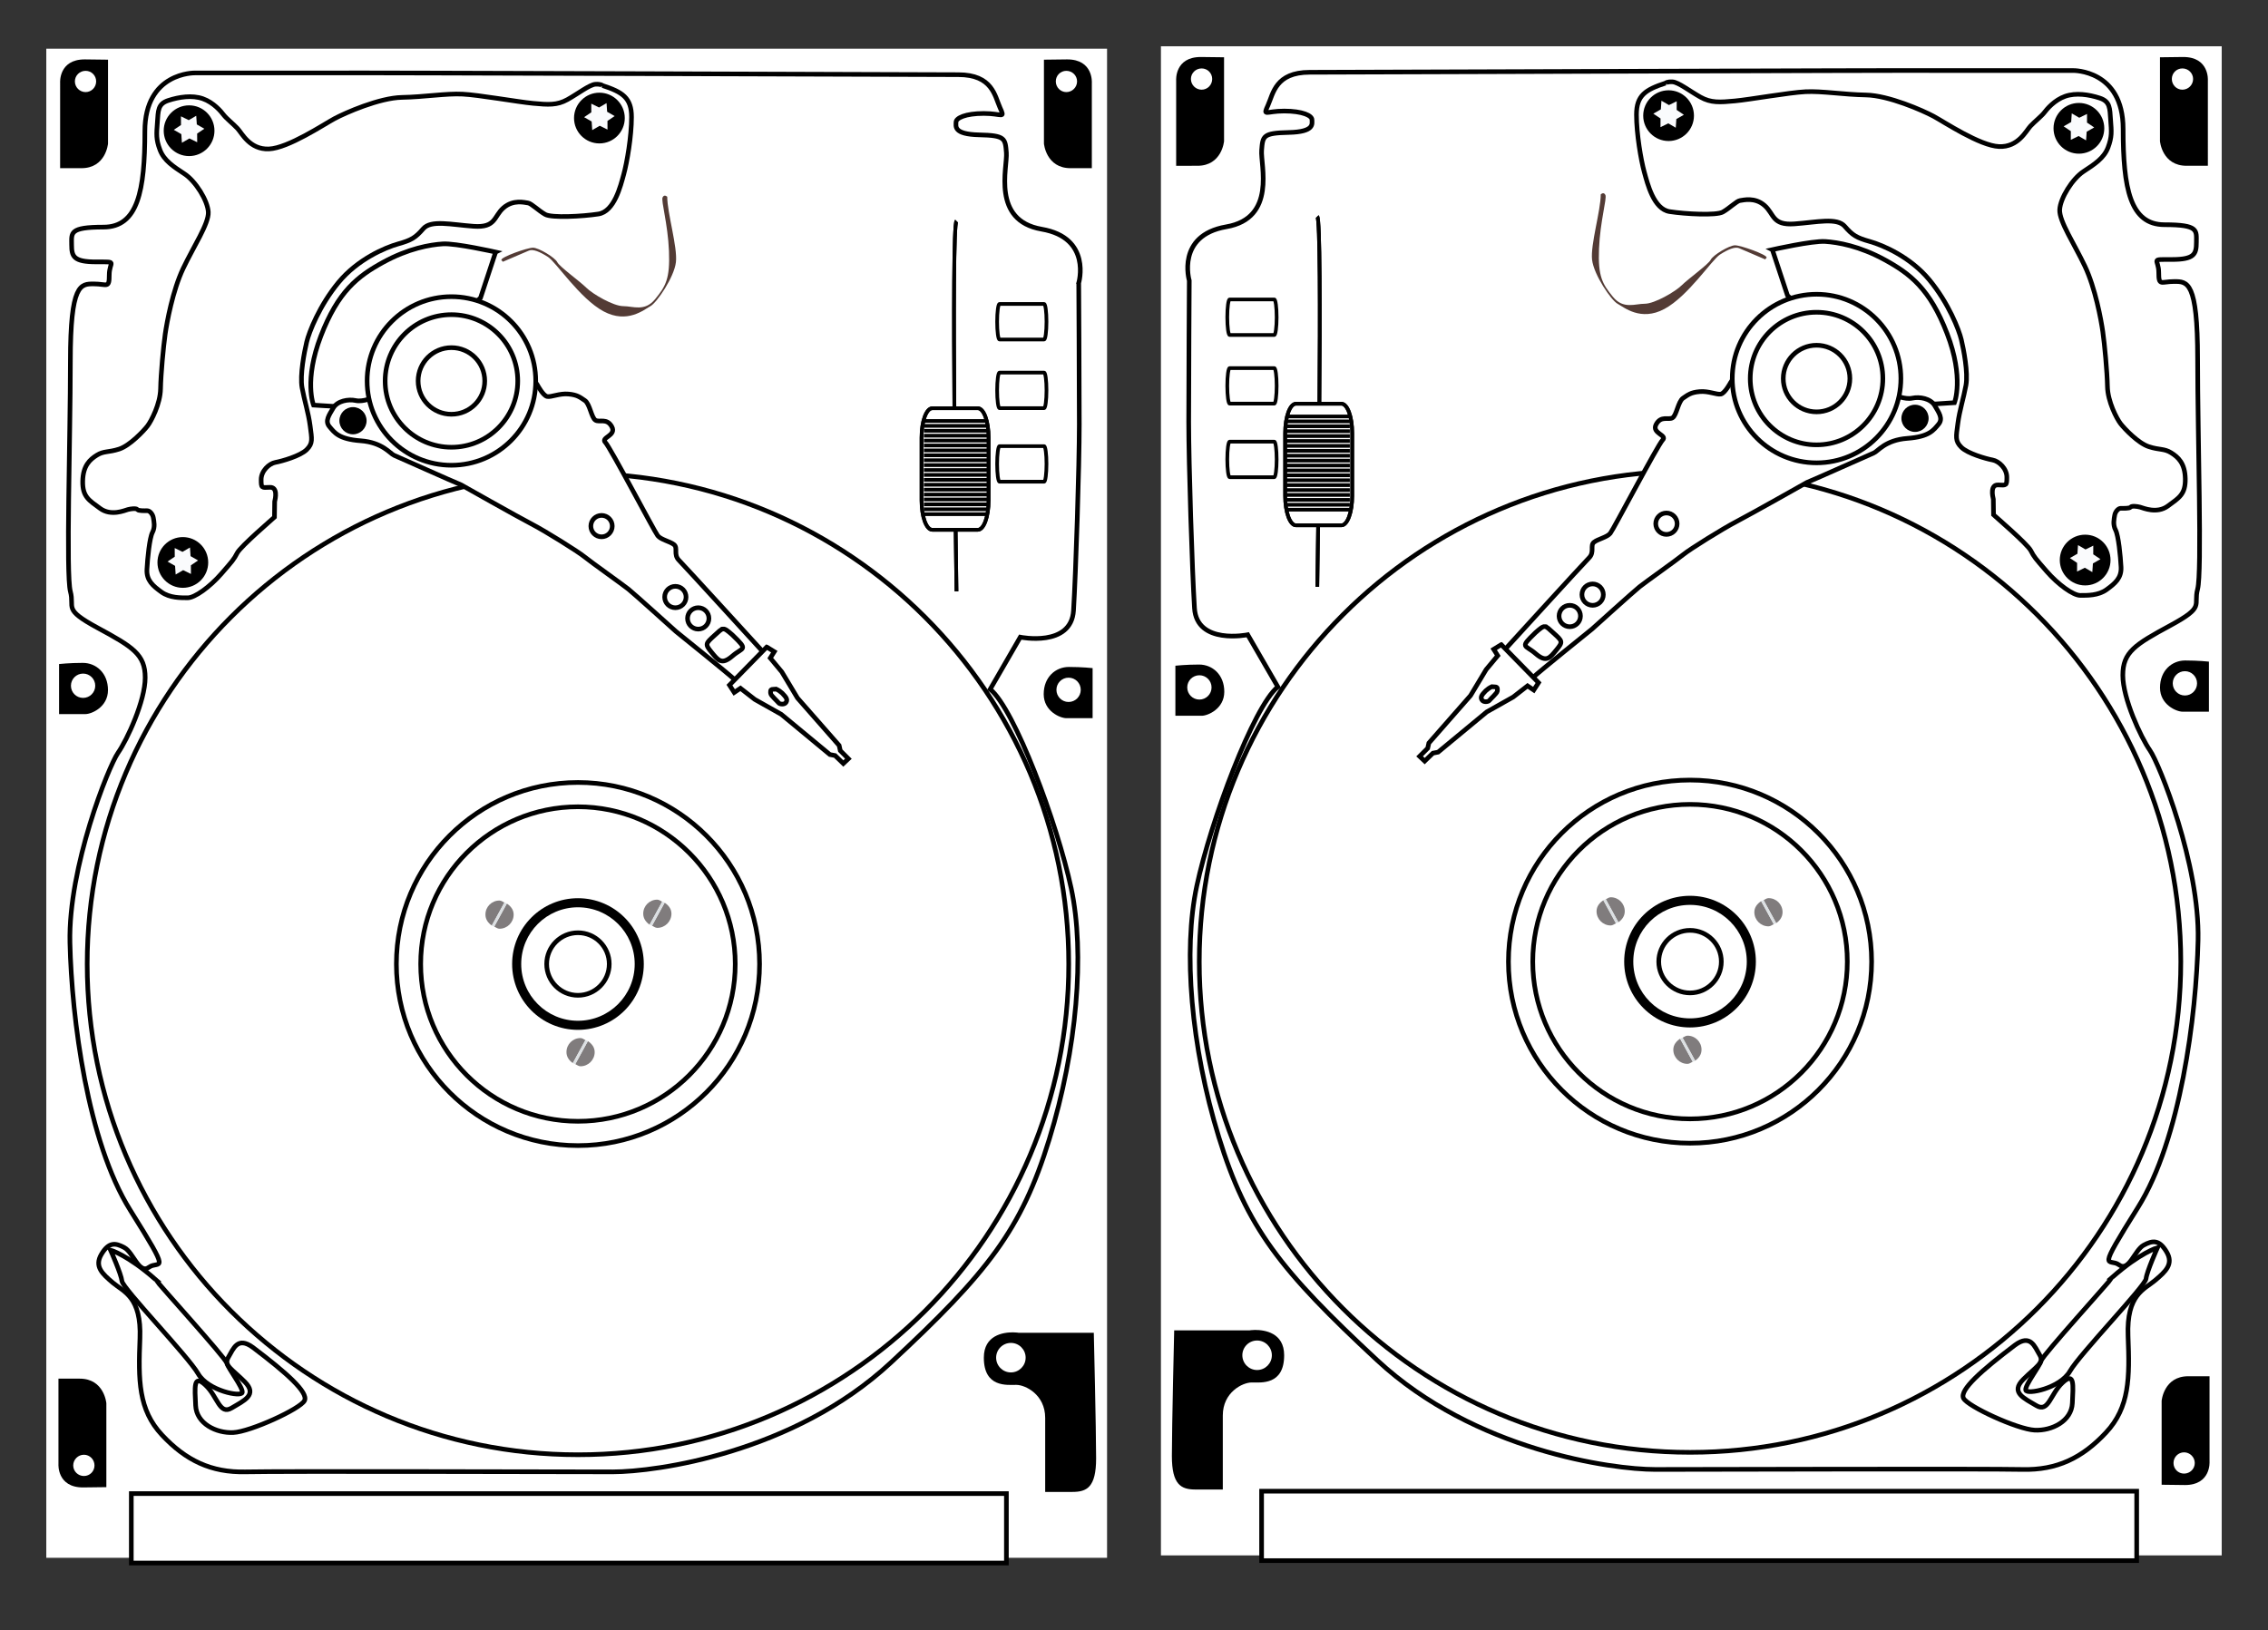 <?xml version="1.0" encoding="UTF-8" standalone="no"?>
<!-- Created with Inkscape (http://www.inkscape.org/) -->

<svg
   xmlns:dc="http://purl.org/dc/elements/1.1/"
   xmlns:cc="http://creativecommons.org/ns#"
   xmlns:rdf="http://www.w3.org/1999/02/22-rdf-syntax-ns#"
   xmlns:svg="http://www.w3.org/2000/svg"
   xmlns="http://www.w3.org/2000/svg"
   xmlns:sodipodi="http://sodipodi.sourceforge.net/DTD/sodipodi-0.dtd"
   xmlns:inkscape="http://www.inkscape.org/namespaces/inkscape"
   id="svg2"
   sodipodi:docname="harddrivemixer.svg"
   viewBox="0 0 489.837 352.129"
   version="1.1"
   inkscape:version="0.91 r13725"
   width="100%"
   height="100%">
  <rect x="0" y="0" width="489.837" height="352.129" fill="#333333" stroke="none"/>
  <defs
     id="defs4" />
  <sodipodi:namedview
     id="base"
     fit-margin-left="10"
     inkscape:zoom="1"
     borderopacity="1.0"
     inkscape:snap-intersection-paths="true"
     inkscape:cx="180.87526"
     inkscape:cy="246.10088"
     inkscape:object-paths="true"
     inkscape:window-maximized="1"
     showgrid="false"
     fit-margin-right="10"
     inkscape:document-units="px"
     bordercolor="#666666"
     inkscape:window-x="0"
     inkscape:window-y="0"
     inkscape:snap-smooth-nodes="true"
     inkscape:object-nodes="true"
     fit-margin-bottom="10"
     inkscape:window-width="1680"
     inkscape:pageopacity="0.0"
     inkscape:pageshadow="2"
     pagecolor="#ffffff"
     inkscape:current-layer="layer1"
     inkscape:window-height="995"
     fit-margin-top="10" />
  <g
     id="layer1"
     inkscape:label="Layer 1"
     inkscape:groupmode="layer"
     transform="translate(233.977,-4.25)">
    <path
       d="m 16.76,14.25 h 229.1 V 340.23 H 16.76 z"
       inkscape:connector-curvature="0"
       style="fill:#ffffff;fill-opacity:1"
       id="rect4194" />
    <path
       inkscape:connector-curvature="0"
       style="fill:#ffffff;fill-opacity:1;stroke:#000000;stroke-width:1px;stroke-opacity:1"
       sodipodi:nodetypes="csssssssc"
       d="m 22.88,64.862 c 0,0 -2.875,-9.75 8,-11.625 10.875,-1.875 7.375,-13.375 7.625,-16.5 0.25,-3.125 0.25,-3.75 5.875,-3.875 5.625,-0.125 5,-1.875 5,-2.75 0,-0.875 -2,-1.875 -6,-1.875 -4,0 -4.625,1.25 -3.5,-1.25 1.125,-2.5 1.625,-7.125 9,-7.125 7.375,0 129.11,-0.459 136.5,-0.375 h 28.41 c 0,0 10.783,-0.199 10.783,12.617 0,12.816 1.503,20.683 8.927,20.683 7.425,0 6.894,1.237 6.894,3.801 0,2.563 -0.442,3.712 -5.303,3.712 -4.861,0 -2.828,-0.177 -2.828,2.828 0,3.005 0.499,1.93 3.343,1.93 2.844,0 5.054,-0.074 5.054,16.72 0,16.794 0.973,46.077 0,49.709 -0.973,3.631 1.72,3.75 -5.905,7.875 -7.625,4.125 -10.25,5.75 -10.25,10.75 0,5 3.875,13.375 5.875,16.25 2,2.875 10.75,24.625 10.375,41 -0.375,16.375 -3.807,43.061 -12.999,57.734 -9.192,14.672 -6.187,10.783 -4.066,12.374 2.121,1.591 3.359,-3.182 5.303,-4.243 1.945,-1.061 3.359,-1.237 4.95,1.414 1.591,2.652 -0.177,4.243 -2.475,6.187 -2.298,1.945 -6.187,3.005 -5.834,12.021 0.354,9.016 0.354,15.38 -4.773,20.86 -5.127,5.48 -10.607,8.132 -18.031,7.955 -7.425,-0.177 -70.075,0 -79.325,0 -9.25,0 -39,-4.052 -60,-23.552 -21,-19.5 -28.25,-28.75 -34.25,-48.25 -6,-19.5 -7.75,-40.25 -4.75,-54.25 3,-14 12.25,-38.75 17.5,-43 l -6.5,-11.25 c 0,0 -11,2.25 -11.5,-5.75 -0.5,-8 -1.25,-31.25 -1.25,-40.25 0,-9 0.125,-30.5 0.125,-30.5 z"
       id="path4229" />
    <path
       d="m 237.027,211.975 c 0,58.539 -47.455,105.993 -105.993,105.993 -58.539,0 -105.993,-47.455 -105.993,-105.993 0,-58.539 47.455,-105.993 105.993,-105.993 58.539,0 105.993,47.455 105.993,105.993 z"
       style="fill:#ffffff;fill-opacity:1;fill-rule:evenodd;stroke:#000000;stroke-opacity:1"
       inkscape:connector-curvature="0"
       id="path3017" />
    <path
       d="m 170.25,211.97 c 0,21.66 -17.559,39.219 -39.219,39.219 -21.66,0 -39.219,-17.559 -39.219,-39.219 0,-21.66 17.559,-39.219 39.219,-39.219 21.66,0 39.219,17.559 39.219,39.219 z"
       inkscape:connector-curvature="0"
       style="fill:#ffffff;fill-opacity:1;fill-rule:evenodd;stroke:#000000;stroke-opacity:1"
       id="path3019" />
    <path
       d="m 165,211.97 c 0,18.761 -15.209,33.969 -33.969,33.969 -18.761,0 -33.969,-15.209 -33.969,-33.969 0,-18.761 15.209,-33.969 33.969,-33.969 18.761,0 33.969,15.209 33.969,33.969 z"
       inkscape:connector-curvature="0"
       style="fill:#ffffff;fill-opacity:1;fill-rule:evenodd;stroke:#000000;stroke-opacity:1"
       id="path3021" />
    <path
       d="m 145.25,211.97 c 0,7.853 -6.366,14.219 -14.219,14.219 -7.853,0 -14.219,-6.366 -14.219,-14.219 0,-7.853 6.366,-14.219 14.219,-14.219 7.853,0 14.219,6.366 14.219,14.219 z"
       inkscape:connector-curvature="0"
       style="fill:#000000;fill-opacity:1;fill-rule:evenodd"
       id="path3023" />
    <path
       d="m 143.29,211.97 c 0,6.769 -5.488,12.257 -12.257,12.257 -6.769,0 -12.257,-5.488 -12.257,-12.257 0,-6.769 5.488,-12.257 12.257,-12.257 6.769,0 12.257,5.488 12.257,12.257 z"
       inkscape:connector-curvature="0"
       style="fill:#ffffff;fill-opacity:1;fill-rule:evenodd"
       id="path3025" />
    <path
       d="m 137.79,211.97 c 0,3.732 -3.025,6.757 -6.757,6.757 -3.732,0 -6.757,-3.025 -6.757,-6.757 0,-3.732 3.025,-6.757 6.757,-6.757 3.732,0 6.757,3.025 6.757,6.757 z"
       inkscape:connector-curvature="0"
       style="fill:#ffffff;fill-opacity:1;fill-rule:evenodd;stroke:#000000;stroke-opacity:1"
       id="path3027" />
    <path
       inkscape:connector-curvature="0"
       style="fill:#807c7d"
       sodipodi:nodetypes="csscc"
       d="m 115.56,203.47 c 0.793,-0.551 1.375,-1.337 1.375,-2.375 0,-1.684 -1.347,-3.031 -3.031,-3.031 -0.416,0 -0.701,0.287 -1.062,0.438 z"
       id="path3071" />
    <path
       d="m 112.31,198.72 c -0.821,0.546 -1.469,1.315 -1.469,2.375 0,1.684 1.378,3.062 3.062,3.062 0.439,0 0.748,-0.302 1.125,-0.469 l -2.719,-4.969 z"
       inkscape:connector-curvature="0"
       style="fill:#807c7d"
       id="path3069" />
    <path
       d="m 112.31,198.72 2.719,4.969 c 0.178,-0.079 0.373,-0.109 0.531,-0.219 l -2.72,-4.97 c -0.181,0.075 -0.37,0.112 -0.531,0.219 z"
       inkscape:connector-curvature="0"
       style="fill:#dbdfe2"
       id="path3053" />
    <path
       d="m 149.64,203.66 c 0.793,-0.551 1.375,-1.337 1.375,-2.375 0,-1.684 -1.347,-3.031 -3.031,-3.031 -0.416,0 -0.701,0.287 -1.062,0.438 z"
       inkscape:connector-curvature="0"
       style="fill:#807c7d"
       sodipodi:nodetypes="csscc"
       id="path3080" />
    <path
       d="m 146.39,198.91 c -0.821,0.546 -1.469,1.315 -1.469,2.375 0,1.684 1.378,3.062 3.062,3.062 0.439,0 0.748,-0.302 1.125,-0.469 l -2.719,-4.969 z"
       inkscape:connector-curvature="0"
       style="fill:#807c7d"
       id="path3082" />
    <path
       d="m 146.39,198.91 2.719,4.969 c 0.178,-0.079 0.373,-0.109 0.531,-0.219 l -2.719,-4.969 c -0.181,0.075 -0.37,0.112 -0.531,0.219 z"
       inkscape:connector-curvature="0"
       style="fill:#dbdfe2"
       id="path3084" />
    <path
       inkscape:connector-curvature="0"
       style="fill:#807c7d"
       sodipodi:nodetypes="csscc"
       d="m 132.14,233.37 c 0.793,-0.551 1.375,-1.337 1.375,-2.375 0,-1.684 -1.347,-3.031 -3.031,-3.031 -0.416,0 -0.701,0.287 -1.062,0.438 z"
       id="path3088" />
    <path
       d="m 128.89,228.62 c -0.821,0.546 -1.469,1.315 -1.469,2.375 0,1.684 1.378,3.062 3.062,3.062 0.439,0 0.748,-0.302 1.125,-0.469 l -2.719,-4.969 z"
       inkscape:connector-curvature="0"
       style="fill:#807c7d"
       id="path3090" />
    <path
       d="m 128.89,228.62 2.719,4.969 c 0.178,-0.079 0.373,-0.109 0.531,-0.219 l -2.719,-4.969 c -0.181,0.075 -0.37,0.112 -0.531,0.219 z"
       inkscape:connector-curvature="0"
       style="fill:#dbdfe2"
       id="path3092" />
    <path
       d="m 148.81,58.179 3.27,9.899 26.163,23.776 9.899,-0.619 c 0,0 2.121,-5.303 -1.591,-14.938 -3.712,-9.634 -7.955,-12.905 -13.435,-15.91 -5.48,-3.005 -10.165,-3.801 -12.905,-3.978 -2.74,-0.177 -11.402,1.768 -11.402,1.768 z"
       inkscape:connector-curvature="0"
       style="fill:#ffffff;fill-opacity:1;stroke:#000000;stroke-opacity:1"
       id="path3992" />
    <path
       inkscape:connector-curvature="0"
       style="fill:#ffffff;fill-opacity:1;stroke:#000000;stroke-opacity:1"
       sodipodi:nodetypes="ccccsssssssscscssscssssscccssssssssssssssscssscc"
       d="m 164.53,71 -14.844,1.219 -9.906,14.688 c 0,0 -1.21,2.292 -2.094,2.469 -0.884,0.177 -2.649,-0.708 -4.594,-0.531 -1.944,0.177 -2.502,0.699 -3.562,1.406 -1.061,0.707 -1.397,3.72 -2.281,4.25 -0.884,0.53 -2.471,-0.538 -3.531,1.406 -1.061,1.944 2.467,2.314 1.406,3.375 -1.061,1.061 -10.605,19.272 -11.312,20.156 -0.707,0.884 -2.647,1.23 -3.531,1.938 -0.884,0.707 0.175,2.138 -1.062,3.375 -1.237,1.237 -18.055,19.681 -18.055,19.681 0,0 5.004,7.12 6.004,6.12 1,-1 12.708,-10.426 12.708,-10.426 0,0 9,-8.125 10.25,-9.125 1.25,-1 8.125,-5.875 9.5,-7 1.375,-1.125 8.375,-5.5 11.5,-7.125 3.125,-1.625 15.125,-8.406 15.125,-8.406 1.768,-0.707 13.585,-6.021 14.469,-6.375 0.884,-0.354 2.477,-2.803 7.25,-3.156 4.773,-0.354 5.658,-1.794 6.719,-3.031 1.061,-1.237 0.089,-2.527 -0.812,-4.062 -0.895,-1.524 -3.253,-1.947 -4.844,-1.594 -1.591,0.354 -3.875,-0.688 -3.875,-0.688 l -1.25,-7.781 z m -38.594,44.062 c 1.277,0 2.312,1.035 2.312,2.312 0,1.277 -1.035,2.312 -2.312,2.312 -1.277,0 -2.312,-1.035 -2.312,-2.312 0,-1.277 1.035,-2.312 2.312,-2.312 z m -15.94,15.32 c 1.277,0 2.312,1.035 2.312,2.312 0,1.277 -1.035,2.312 -2.312,2.312 -1.277,0 -2.312,-1.035 -2.312,-2.312 0,-1.277 1.035,-2.312 2.312,-2.312 z m -4.94,4.62 c 1.277,0 2.312,1.035 2.312,2.312 0,1.277 -1.035,2.312 -2.312,2.312 -1.277,0 -2.312,-1.035 -2.312,-2.312 0,-1.277 1.035,-2.312 2.312,-2.312 z m -5.375,4.594 c 0.469,0.039 0.906,0.531 1.875,1.406 1.938,1.75 2.062,1.875 0.625,3.625 -1.438,1.75 -2.188,2.812 -4.5,0.812 -2.312,-2 -3.562,-1.125 0,-4.562 1.031,-0.906 1.531,-1.32 2,-1.281 z"
       id="path3937" />
    <path
       d="m 90.25,143.5 -1.625,1 0.875,1.375 -2.5,3 -3.375,5.625 -9,10.25 -0.25,1.125 -1.75,1.75 1.094,1.031 1.781,-1.719 1.125,-0.219 10.5,-8.688 5.719,-3.219 3.094,-2.406 1.344,0.906 1.031,-1.594 -8.05,-8.22 z m -1.719,9.094 c 0.116,0.007 0.252,0.031 0.406,0.031 0.619,0 0.513,0.54 0.469,0.938 -0.044,0.398 -1.52,1.713 -1.719,2 -0.199,0.287 -1.294,0.462 -1.625,-0.156 -0.331,-0.619 -0.018,-1.032 0.844,-1.938 0.978,-0.845 1.278,-0.897 1.625,-0.875 z"
       inkscape:connector-curvature="0"
       style="fill:#ffffff;fill-opacity:1;stroke:#000000;stroke-opacity:1"
       id="path3931" />
    <path
       d="m 176.57,86.02 c 0,10.056 -8.152,18.208 -18.208,18.208 -10.056,0 -18.208,-8.152 -18.208,-18.208 0,-10.056 8.152,-18.208 18.208,-18.208 10.056,0 18.208,8.152 18.208,18.208 z"
       style="fill:#ffffff;fill-opacity:1;stroke:#000000;stroke-opacity:1"
       inkscape:connector-curvature="0"
       id="path3959" />
    <path
       d="m 172.676,86.02 c 0,7.908 -6.411,14.319 -14.319,14.319 -7.908,0 -14.319,-6.411 -14.319,-14.319 0,-7.908 6.411,-14.319 14.319,-14.319 7.908,0 14.319,6.411 14.319,14.319 z"
       style="fill:#ffffff;fill-opacity:1;stroke:#000000;stroke-opacity:1"
       inkscape:connector-curvature="0"
       id="path3961" />
    <path
       d="m 165.554,86.021 c 0,3.973 -3.221,7.194 -7.194,7.194 -3.973,0 -7.194,-3.221 -7.194,-7.194 0,-3.973 3.221,-7.194 7.194,-7.194 3.973,0 7.194,3.221 7.194,7.194 z"
       style="fill:#ffffff;fill-opacity:1;stroke:#000000;stroke-opacity:1"
       inkscape:connector-curvature="0"
       id="path3963" />
    <path
       d="m 182.56,94.61 c 0,1.622 -1.315,2.938 -2.938,2.938 -1.622,0 -2.938,-1.315 -2.938,-2.938 0,-1.622 1.315,-2.938 2.938,-2.938 1.622,0 2.938,1.315 2.938,2.938 z"
       style="fill:#000000;fill-opacity:1"
       inkscape:connector-curvature="0"
       id="path3970" />
    <path
       d="m 125.74,22.205 c -4.331,1.414 -6.276,2.652 -6.276,6.806 0,4.154 0.972,9.811 1.679,12.374 0.707,2.563 2.033,8.043 5.48,8.574 3.447,0.53 10.076,0.884 11.49,0.088 1.414,-0.795 3.005,-2.386 3.712,-2.475 0.707,-0.088 3.182,-0.795 5.303,1.061 2.121,1.856 1.591,4.331 6.452,3.978 4.861,-0.354 9.192,-1.414 10.872,0.53 1.679,1.944 2.563,2.475 5.392,3.27 2.828,0.795 8.777,3.326 12.902,8.326 4.125,5 6.375,10.75 6.875,12.875 0.5,2.125 1.5,7.125 1,9.875 -0.5,2.75 -1.375,5.375 -1.75,8.25 -0.375,2.875 -0.625,3.75 0.75,5.125 1.375,1.375 5.375,2.5 6.75,2.75 1.375,0.25 3.083,1.854 3.083,3.711 0,1.856 -0.088,1.768 -1.856,1.679 -1.768,-0.088 -1.237,2.386 -1.061,3.094 l 0.044,3.359 c 0.177,0.177 7.29,6.283 8.04,7.72 0.75,1.438 0.938,1.625 3.438,4.5 2.5,2.875 5.75,5.188 7.25,5.188 1.5,0 3.875,0.062 5.688,-1.25 1.812,-1.312 3.25,-2.5 3.125,-4.875 -0.125,-2.375 -0.562,-6.812 -1.188,-8 -0.625,-1.188 -0.312,-2.438 -0.188,-3.188 0.125,-0.75 0.75,-1.5 1.312,-1.5 0.562,0 1.875,0.062 2.125,-0.25 0.25,-0.312 1.375,-0.188 2.062,0 0.688,0.188 3.625,1.5 6,-0.25 2.375,-1.75 3.812,-2.5 3.75,-5.875 -0.062,-3.375 -1.562,-4.688 -3.062,-5.625 -1.5,-0.938 -2.5,-0.562 -4.812,-1.312 -2.312,-0.75 -5.312,-3.938 -6.125,-5 -0.812,-1.062 -2.75,-4.75 -2.812,-8 -0.062,-3.25 -0.625,-9.188 -1,-11.812 -0.375,-2.625 -1.625,-9.438 -3.875,-14.188 -2.25,-4.75 -5.562,-9.688 -5.438,-12.187 0.125,-2.5 2.75,-6.688 5.125,-8.25 2.375,-1.562 4.438,-2.875 5.312,-5.188 0.875,-2.312 0.75,-3.438 0.562,-5.938 -0.188,-2.5 -0.062,-4 -2.375,-4.75 -2.312,-0.75 -5.125,-1.188 -7.438,-0.375 -2.312,0.812 -3.938,2.75 -4.5,3.5 -0.562,0.75 -2.062,1.938 -3,2.938 -0.938,1 -2.63,4.595 -6.784,4.418 -4.154,-0.177 -11.844,-5.303 -14.142,-6.541 -2.298,-1.237 -9.723,-4.508 -14.584,-4.596 -4.861,-0.088 -9.546,-0.884 -13.081,-0.707 -3.535,0.177 -11.908,1.676 -15.221,1.989 -3.312,0.312 -5.188,0.438 -7.438,-0.812 -2.25,-1.25 -4.812,-3.25 -6.062,-3.312 -1.25,-0.062 -1.508,0.28 -1.508,0.28 z"
       style="fill:#ffffff;fill-opacity:1;stroke:#000000;stroke-opacity:1"
       inkscape:connector-curvature="0"
       sodipodi:nodetypes="csssssssssssssssscccsssssssssssssssssssssssssssssssssc"
       id="path3994" />
    <path
       d="m 131.88,29.232 c 0,3.027 -2.454,5.48 -5.48,5.48 -3.027,0 -5.48,-2.454 -5.48,-5.48 0,-3.027 2.454,-5.48 5.48,-5.48 3.027,0 5.48,2.454 5.48,5.48 z"
       inkscape:connector-curvature="0"
       style="fill:#000000;fill-opacity:1"
       id="path4000" />
    <path
       d="m 127.95,31.839 -1.618,-0.943 -1.681,0.824 0.008,-1.873 -1.554,-1.044 1.625,-0.93 0.127,-1.868 1.618,0.943 1.681,-0.824 -0.008,1.873 1.554,1.044 -1.625,0.93 z"
       inkscape:connector-curvature="0"
       style="fill:#fafbfd"
       id="path3998" />
    <path
       d="m 220.5,31.968 c 0,3.027 -2.454,5.48 -5.48,5.48 -3.027,0 -5.48,-2.454 -5.48,-5.48 0,-3.027 2.454,-5.48 5.48,-5.48 3.027,0 5.48,2.454 5.48,5.48 z"
       style="fill:#000000;fill-opacity:1"
       inkscape:connector-curvature="0"
       id="path4022" />
    <path
       d="m 216.57,34.575 -1.618,-0.943 -1.681,0.824 0.008,-1.873 -1.554,-1.044 1.625,-0.93 0.127,-1.868 1.618,0.943 1.681,-0.824 -0.008,1.873 1.554,1.044 -1.625,0.93 z"
       inkscape:connector-curvature="0"
       style="fill:#fafbfd"
       id="path4024" />
    <path
       d="m 221.85,125.226 c 0,3.027 -2.454,5.48 -5.48,5.48 -3.027,0 -5.48,-2.454 -5.48,-5.48 0,-3.027 2.454,-5.48 5.48,-5.48 3.027,0 5.48,2.454 5.48,5.48 z"
       style="fill:#000000;fill-opacity:1"
       inkscape:connector-curvature="0"
       id="path4037" />
    <path
       d="m 217.92,127.83 -1.618,-0.943 -1.681,0.824 0.008,-1.873 -1.554,-1.044 1.625,-0.93 0.127,-1.868 1.618,0.943 1.681,-0.824 -0.008,1.873 1.554,1.044 -1.625,0.93 z"
       inkscape:connector-curvature="0"
       style="fill:#fafbfd"
       id="path4039" />
    <path
       inkscape:connector-curvature="0"
       style="fill:#533b35"
       sodipodi:nodetypes="cssssscssssssssc"
       d="m 111.75,46.237 c 0,3.5 -2.25,10.875 -1.875,14.125 0.375,3.25 4.125,8.75 5.5,9.5 1.375,0.75 5,3.875 10.125,1.125 5.125,-2.75 10.25,-10.625 12,-11.75 1.75,-1.125 3.25,-1.75 4.125,-1.375 0.875,0.375 6.302,2.703 6.302,2.703 0,0 -0.354,-0.082 -0.354,-0.707 0,-0.625 -5.574,-2.621 -6.824,-2.621 -1.25,0 -4.75,2.125 -5.25,3.125 -0.5,1 -4.875,4.125 -6.25,5.5 -1.375,1.375 -5.875,4 -8,4 -2.125,0 -4.625,1.25 -6.875,-1.5 -2.25,-2.75 -3.25,-4.375 -3,-10.375 0.25,-6 1.75,-10.875 1.375,-11.625 -0.375,-0.75 -1,-0.125 -1,-0.125 z"
       id="path4190" />
    <path
       inkscape:connector-curvature="0"
       style="fill:#ffffff"
       d="m 124.95,92.03 22.627,-32.173 0.354,0.707 -20.86,32.173 z"
       id="path4192" />
    <path
       inkscape:connector-curvature="0"
       style="fill:#ffffff;fill-opacity:1;stroke:#000000;stroke-opacity:1"
       d="m 222.27,280.12 c -0.53,0.884 -15.026,16.794 -15.38,18.031 -0.354,1.237 -3.535,5.303 -3.359,6.364 0.177,1.061 7.425,-0.354 9.546,-4.066 2.121,-3.712 16.263,-18.385 16.44,-19.976 0.177,-1.591 2.475,-6.718 2.475,-6.718 0,0 -3.712,1.061 -9.723,6.364 z"
       id="path4227" />
    <path
       inkscape:connector-curvature="0"
       style="fill:#ffffff;fill-opacity:1;stroke:#000000"
       d="m 201.23,294.79 c -7.248,5.48 -12.021,9.723 -11.137,11.49 0.884,1.768 11.667,6.718 15.38,6.894 3.712,0.177 7.955,-1.944 8.132,-5.834 0.177,-3.889 0.53,-6.894 -2.121,-4.419 -2.652,2.475 -3.005,6.541 -5.657,4.95 -2.652,-1.591 -5.657,-2.828 -2.828,-5.657 2.828,-2.828 4.596,-3.535 3.535,-5.303 -1.061,-1.768 -1.944,-4.596 -5.303,-2.121 z"
       id="path4231" />
    <path
       d="m 237.56,16.562 c -0.265,0 -5.031,0.062 -5.031,0.062 v 18.125 c 0,0 0.447,5.312 5.75,5.312 h 4.594 V 21.593 c 0,0 0.344,-5.031 -5.312,-5.031 z m -0.188,2.469 c 1.269,0 2.312,1.012 2.312,2.281 0,1.269 -1.043,2.312 -2.312,2.312 -1.269,0 -2.281,-1.043 -2.281,-2.312 0,-1.269 1.012,-2.281 2.281,-2.281 z"
       inkscape:connector-curvature="0"
       style="fill:#000000;fill-opacity:1"
       id="path4233" />
    <path
       d="m 25.36,16.562 c 0.265,0 5.031,0.062 5.031,0.062 v 18.125 c 0,0 -0.447,5.312 -5.75,5.312 H 20.047 V 21.593 c 0,0 -0.344,-5.031 5.312,-5.031 z m 0.188,2.469 c -1.269,0 -2.312,1.012 -2.312,2.281 0,1.269 1.043,2.312 2.312,2.312 1.269,0 2.281,-1.043 2.281,-2.312 0,-1.269 -1.012,-2.281 -2.281,-2.281 z"
       inkscape:connector-curvature="0"
       style="fill:#000000;fill-opacity:1"
       id="path4238" />
    <path
       d="m 237.92,325.03 c -0.265,0 -5.031,-0.062 -5.031,-0.062 v -18.125 c 0,0 0.447,-5.312 5.75,-5.312 h 4.594 v 18.469 c 0,0 0.344,5.031 -5.312,5.031 z m -0.188,-2.469 c 1.269,0 2.312,-1.012 2.312,-2.281 0,-1.269 -1.043,-2.312 -2.312,-2.312 -1.269,0 -2.281,1.043 -2.281,2.312 0,1.269 1.012,2.281 2.281,2.281 z"
       inkscape:connector-curvature="0"
       style="fill:#000000;fill-opacity:1"
       id="path4240" />
    <path
       d="m 37.06,291.53 c -0.703,0.004 -1.188,0.094 -1.188,0.094 h -16.25 c 0,0 -0.5,20.875 -0.5,27.125 0,6.25 2,7.25 5.125,7.25 h 5.875 v -16 c 0,-5 4.25,-7.125 6.25,-7.125 2,0 7,0.625 7,-5.875 0,-4.875 -4.203,-5.481 -6.312,-5.469 z m 0.469,2.281 c 1.757,0 3.188,1.43 3.188,3.188 0,1.757 -1.43,3.188 -3.188,3.188 -1.757,0 -3.188,-1.43 -3.188,-3.188 0,-1.757 1.43,-3.188 3.188,-3.188 z"
       inkscape:connector-curvature="0"
       style="fill:#000000;fill-opacity:1"
       id="path4242" />
    <path
       d="m 19.88,148.05 v 10.812 h 5.688 c 1.312,0 4.875,-1.5 4.875,-5.188 0,-3.688 -2.562,-5.875 -5.438,-5.875 -2.875,0 -5.125,0.25 -5.125,0.25 z m 7.812,4.688 c 0,1.45 -1.175,2.625 -2.625,2.625 -1.45,0 -2.625,-1.175 -2.625,-2.625 0,-1.45 1.175,-2.625 2.625,-2.625 1.45,0 2.625,1.175 2.625,2.625 z"
       inkscape:connector-curvature="0"
       style="fill:#000000;fill-opacity:1;fill-rule:evenodd"
       id="path4249" />
    <path
       inkscape:connector-curvature="0"
       style="fill:#000000;fill-opacity:1"
       d="m 243.1,147.17 v 10.812 h -5.688 c -1.312,0 -4.875,-1.5 -4.875,-5.188 0,-3.688 2.562,-5.875 5.438,-5.875 2.875,0 5.125,0.25 5.125,0.25 z m -7.812,4.688 c 0,1.45 1.175,2.625 2.625,2.625 1.45,0 2.625,-1.175 2.625,-2.625 0,-1.45 -1.175,-2.625 -2.625,-2.625 -1.45,0 -2.625,1.175 -2.625,2.625 z"
       id="path4253" />
    <path
       d="m 38.5,326.36 h 189 v 15 h -189 z"
       inkscape:connector-curvature="0"
       style="fill:#ffffff;fill-opacity:1;fill-rule:evenodd;stroke:#000000;stroke-opacity:1"
       id="rect4263" />
    <path
       d="M 5.122,14.769 H -223.978 V 340.749 H 5.122 z"
       inkscape:connector-curvature="0"
       style="fill:#ffffff;fill-opacity:1"
       id="rect4194-9" />
    <path
       inkscape:connector-curvature="0"
       style="fill:#ffffff;fill-opacity:1;stroke:#000000;stroke-width:1px;stroke-opacity:1"
       sodipodi:nodetypes="csssssssc"
       d="m -0.998,65.381 c 0,0 2.875,-9.75 -8,-11.625 C -19.872,51.881 -16.372,40.381 -16.622,37.256 c -0.25,-3.125 -0.25,-3.75 -5.875,-3.875 -5.625,-0.125 -5,-1.875 -5,-2.75 0,-0.875 2,-1.875 6,-1.875 4,0 4.625,1.25 3.5,-1.25 -1.125,-2.5 -1.625,-7.125 -9,-7.125 -7.375,0 -129.11,-0.459 -136.5,-0.375 h -28.41 c 0,0 -10.783,-0.199 -10.783,12.617 0,12.816 -1.503,20.683 -8.927,20.683 -7.425,0 -6.894,1.237 -6.894,3.801 0,2.563 0.442,3.712 5.303,3.712 4.861,0 2.828,-0.177 2.828,2.828 0,3.005 -0.499,1.93 -3.343,1.93 -2.844,0 -5.054,-0.074 -5.054,16.72 0,16.794 -0.973,46.077 0,49.709 0.973,3.631 -1.72,3.75 5.905,7.875 7.625,4.125 10.25,5.75 10.25,10.75 0,5 -3.875,13.375 -5.875,16.25 -2,2.875 -10.75,24.625 -10.375,41 0.375,16.375 3.807,43.061 12.999,57.734 9.192,14.672 6.187,10.783 4.066,12.374 -2.121,1.591 -3.359,-3.182 -5.303,-4.243 -1.945,-1.061 -3.359,-1.237 -4.95,1.414 -1.591,2.652 0.177,4.243 2.475,6.187 2.298,1.945 6.187,3.005 5.834,12.021 -0.354,9.016 -0.354,15.38 4.773,20.86 5.127,5.48 10.607,8.132 18.031,7.955 7.425,-0.177 70.075,0 79.325,0 9.25,0 39,-4.052 60,-23.552 21,-19.5 28.25,-28.75 34.25,-48.25 6,-19.5 7.75,-40.25 4.75,-54.25 -3,-14 -12.25,-38.75 -17.5,-43 l 6.5,-11.25 c 0,0 11,2.25 11.5,-5.75 0.5,-8 1.25,-31.25 1.25,-40.25 0,-9 -0.125,-30.5 -0.125,-30.5 z"
       id="path4229-3" />
    <path
       d="m -215.144,212.494 c 0,58.539 47.455,105.993 105.993,105.993 58.539,0 105.993,-47.455 105.993,-105.993 0,-58.539 -47.455,-105.993 -105.993,-105.993 -58.539,0 -105.993,47.455 -105.993,105.993 z"
       style="fill:#ffffff;fill-opacity:1;fill-rule:evenodd;stroke:#000000;stroke-width:1;stroke-opacity:1"
       inkscape:connector-curvature="0"
       id="path3017-5" />
    <path
       d="m -148.368,212.489 c 0,21.66 17.559,39.219 39.219,39.219 21.66,0 39.219,-17.559 39.219,-39.219 0,-21.66 -17.559,-39.219 -39.219,-39.219 -21.66,0 -39.219,17.559 -39.219,39.219 z"
       inkscape:connector-curvature="0"
       style="fill:#ffffff;fill-opacity:1;fill-rule:evenodd;stroke:#000000;stroke-width:1;stroke-opacity:1"
       id="path3019-8" />
    <path
       d="m -143.118,212.489 c 0,18.761 15.209,33.969 33.969,33.969 18.761,0 33.969,-15.209 33.969,-33.969 0,-18.761 -15.209,-33.969 -33.969,-33.969 -18.761,0 -33.969,15.209 -33.969,33.969 z"
       inkscape:connector-curvature="0"
       style="fill:#ffffff;fill-opacity:1;fill-rule:evenodd;stroke:#000000;stroke-width:1;stroke-opacity:1"
       id="path3021-3" />
    <path
       d="m -123.368,212.489 c 0,7.853 6.366,14.219 14.219,14.219 7.853,0 14.219,-6.366 14.219,-14.219 0,-7.853 -6.366,-14.219 -14.219,-14.219 -7.853,0 -14.219,6.366 -14.219,14.219 z"
       inkscape:connector-curvature="0"
       style="fill:#000000;fill-opacity:1;fill-rule:evenodd"
       id="path3023-4" />
    <path
       d="m -121.408,212.489 c 0,6.769 5.488,12.257 12.257,12.257 6.769,0 12.257,-5.488 12.257,-12.257 0,-6.769 -5.488,-12.257 -12.257,-12.257 -6.769,0 -12.257,5.488 -12.257,12.257 z"
       inkscape:connector-curvature="0"
       style="fill:#ffffff;fill-opacity:1;fill-rule:evenodd"
       id="path3025-1" />
    <path
       d="m -115.908,212.489 c 0,3.732 3.025,6.757 6.757,6.757 3.732,0 6.757,-3.025 6.757,-6.757 0,-3.732 -3.025,-6.757 -6.757,-6.757 -3.732,0 -6.757,3.025 -6.757,6.757 z"
       inkscape:connector-curvature="0"
       style="fill:#ffffff;fill-opacity:1;fill-rule:evenodd;stroke:#000000;stroke-width:1;stroke-opacity:1"
       id="path3027-6" />
    <path
       inkscape:connector-curvature="0"
       style="fill:#807c7d"
       sodipodi:nodetypes="csscc"
       d="m -93.678,203.989 c -0.793,-0.551 -1.375,-1.337 -1.375,-2.375 0,-1.684 1.347,-3.031 3.031,-3.031 0.416,0 0.701,0.287 1.062,0.438 z"
       id="path3071-7" />
    <path
       d="m -90.428,199.239 c 0.821,0.546 1.469,1.315 1.469,2.375 0,1.684 -1.378,3.062 -3.062,3.062 -0.439,0 -0.748,-0.302 -1.125,-0.469 l 2.719,-4.969 z"
       inkscape:connector-curvature="0"
       style="fill:#807c7d"
       id="path3069-5" />
    <path
       d="m -90.428,199.239 -2.719,4.969 c -0.178,-0.079 -0.373,-0.109 -0.531,-0.219 l 2.72,-4.97 c 0.181,0.075 0.37,0.112 0.531,0.219 z"
       inkscape:connector-curvature="0"
       style="fill:#dbdfe2"
       id="path3053-7" />
    <path
       d="m -127.758,204.179 c -0.793,-0.551 -1.375,-1.337 -1.375,-2.375 0,-1.684 1.347,-3.031 3.031,-3.031 0.416,0 0.701,0.287 1.062,0.438 z"
       inkscape:connector-curvature="0"
       style="fill:#807c7d"
       sodipodi:nodetypes="csscc"
       id="path3080-6" />
    <path
       d="m -124.508,199.429 c 0.821,0.546 1.469,1.315 1.469,2.375 0,1.684 -1.378,3.062 -3.062,3.062 -0.439,0 -0.748,-0.302 -1.125,-0.469 l 2.719,-4.969 z"
       inkscape:connector-curvature="0"
       style="fill:#807c7d"
       id="path3082-6" />
    <path
       d="m -124.508,199.429 -2.719,4.969 c -0.178,-0.079 -0.373,-0.109 -0.531,-0.219 l 2.719,-4.969 c 0.181,0.075 0.37,0.112 0.531,0.219 z"
       inkscape:connector-curvature="0"
       style="fill:#dbdfe2"
       id="path3084-9" />
    <path
       inkscape:connector-curvature="0"
       style="fill:#807c7d"
       sodipodi:nodetypes="csscc"
       d="m -110.258,233.889 c -0.793,-0.551 -1.375,-1.337 -1.375,-2.375 0,-1.684 1.347,-3.031 3.031,-3.031 0.416,0 0.701,0.287 1.062,0.438 z"
       id="path3088-3" />
    <path
       d="m -107.008,229.139 c 0.821,0.546 1.469,1.315 1.469,2.375 0,1.684 -1.378,3.062 -3.062,3.062 -0.439,0 -0.748,-0.302 -1.125,-0.469 l 2.719,-4.969 z"
       inkscape:connector-curvature="0"
       style="fill:#807c7d"
       id="path3090-4" />
    <path
       d="m -107.008,229.139 -2.719,4.969 c -0.178,-0.079 -0.373,-0.109 -0.531,-0.219 l 2.719,-4.969 c 0.181,0.075 0.37,0.112 0.531,0.219 z"
       inkscape:connector-curvature="0"
       style="fill:#dbdfe2"
       id="path3092-7" />
    <path
       d="m -126.928,58.698 -3.27,9.899 -26.163,23.776 -9.899,-0.619 c 0,0 -2.121,-5.303 1.591,-14.938 3.712,-9.634 7.955,-12.905 13.435,-15.91 5.48,-3.005 10.165,-3.801 12.905,-3.978 2.74,-0.177 11.402,1.768 11.402,1.768 z"
       inkscape:connector-curvature="0"
       style="fill:#ffffff;fill-opacity:1;stroke:#000000;stroke-width:1;stroke-opacity:1"
       id="path3992-1" />
    <path
       inkscape:connector-curvature="0"
       style="fill:#ffffff;fill-opacity:1;stroke:#000000;stroke-width:1;stroke-opacity:1"
       sodipodi:nodetypes="ccccsssssssscscssscssssscccssssssssssssssscssscc"
       d="m -142.648,71.519 14.844,1.219 9.906,14.688 c 0,0 1.21,2.292 2.094,2.469 0.884,0.177 2.649,-0.708 4.594,-0.531 1.944,0.177 2.502,0.699 3.562,1.406 1.061,0.707 1.397,3.72 2.281,4.25 0.884,0.53 2.471,-0.538 3.531,1.406 1.061,1.944 -2.467,2.314 -1.406,3.375 1.061,1.061 10.605,19.272 11.312,20.156 0.707,0.884 2.647,1.23 3.531,1.938 0.884,0.707 -0.175,2.138 1.063,3.375 1.237,1.237 18.055,19.681 18.055,19.681 0,0 -5.004,7.12 -6.004,6.12 -1,-1 -12.708,-10.426 -12.708,-10.426 0,0 -9,-8.125 -10.25,-9.125 -1.25,-1 -8.125,-5.875 -9.5,-7 -1.375,-1.125 -8.375,-5.5 -11.5,-7.125 -3.125,-1.625 -15.125,-8.406 -15.125,-8.406 -1.768,-0.707 -13.585,-6.021 -14.469,-6.375 -0.884,-0.354 -2.477,-2.803 -7.25,-3.156 -4.773,-0.354 -5.658,-1.794 -6.719,-3.031 -1.061,-1.237 -0.089,-2.527 0.812,-4.062 0.895,-1.524 3.253,-1.947 4.844,-1.594 1.591,0.354 3.875,-0.688 3.875,-0.688 l 1.25,-7.781 z m 38.594,44.062 c -1.277,0 -2.312,1.035 -2.312,2.312 0,1.277 1.035,2.312 2.312,2.312 1.277,0 2.312,-1.035 2.312,-2.312 0,-1.277 -1.035,-2.312 -2.312,-2.312 z m 15.94,15.32 c -1.277,0 -2.313,1.035 -2.313,2.312 0,1.277 1.035,2.313 2.313,2.313 1.277,0 2.312,-1.035 2.312,-2.313 0,-1.277 -1.035,-2.312 -2.312,-2.312 z m 4.94,4.62 c -1.277,0 -2.312,1.035 -2.312,2.312 0,1.277 1.035,2.312 2.312,2.312 1.277,0 2.312,-1.035 2.312,-2.312 0,-1.277 -1.035,-2.312 -2.312,-2.312 z m 5.375,4.594 c -0.469,0.039 -0.906,0.531 -1.875,1.406 -1.938,1.75 -2.062,1.875 -0.625,3.625 1.438,1.75 2.188,2.812 4.5,0.812 2.312,-2 3.562,-1.125 0,-4.562 -1.031,-0.906 -1.531,-1.32 -2,-1.281 z"
       id="path3937-7" />
    <path
       d="m -68.368,144.019 1.625,1 -0.875,1.375 2.5,3 3.375,5.625 9,10.25 0.25,1.125 1.75,1.75 -1.094,1.031 -1.781,-1.719 -1.125,-0.219 -10.5,-8.688 -5.719,-3.219 -3.094,-2.406 -1.344,0.906 -1.031,-1.594 8.05,-8.22 z m 1.719,9.094 c -0.116,0.007 -0.252,0.031 -0.406,0.031 -0.619,0 -0.513,0.54 -0.469,0.938 0.044,0.398 1.52,1.713 1.719,2 0.199,0.287 1.294,0.462 1.625,-0.156 0.331,-0.619 0.018,-1.032 -0.844,-1.938 -0.978,-0.845 -1.278,-0.897 -1.625,-0.875 z"
       inkscape:connector-curvature="0"
       style="fill:#ffffff;fill-opacity:1;stroke:#000000;stroke-width:1;stroke-opacity:1"
       id="path3931-4" />
    <path
       d="m -154.688,86.539 c 0,10.056 8.152,18.208 18.208,18.208 10.056,0 18.208,-8.152 18.208,-18.208 0,-10.056 -8.152,-18.208 -18.208,-18.208 -10.056,0 -18.208,8.152 -18.208,18.208 z"
       style="fill:#ffffff;fill-opacity:1;stroke:#000000;stroke-width:1;stroke-opacity:1"
       inkscape:connector-curvature="0"
       id="path3959-8" />
    <path
       d="m -150.794,86.539 c 0,7.908 6.411,14.319 14.319,14.319 7.908,0 14.319,-6.411 14.319,-14.319 0,-7.908 -6.411,-14.319 -14.319,-14.319 -7.908,0 -14.319,6.411 -14.319,14.319 z"
       style="fill:#ffffff;fill-opacity:1;stroke:#000000;stroke-width:1;stroke-opacity:1"
       inkscape:connector-curvature="0"
       id="path3961-8" />
    <path
       d="m -143.672,86.539 c 0,3.973 3.221,7.194 7.194,7.194 3.973,0 7.194,-3.221 7.194,-7.194 0,-3.973 -3.221,-7.194 -7.194,-7.194 -3.973,0 -7.194,3.221 -7.194,7.194 z"
       style="fill:#ffffff;fill-opacity:1;stroke:#000000;stroke-width:1;stroke-opacity:1"
       inkscape:connector-curvature="0"
       id="path3963-7" />
    <path
       d="m -160.678,95.129 c 0,1.622 1.315,2.938 2.938,2.938 1.622,0 2.938,-1.315 2.938,-2.938 0,-1.622 -1.315,-2.938 -2.938,-2.938 -1.622,0 -2.938,1.315 -2.938,2.938 z"
       style="fill:#000000;fill-opacity:1"
       inkscape:connector-curvature="0"
       id="path3970-8" />
    <path
       d="m -103.858,22.724 c 4.331,1.414 6.276,2.652 6.276,6.806 0,4.154 -0.972,9.811 -1.679,12.374 -0.707,2.563 -2.033,8.043 -5.48,8.574 -3.447,0.53 -10.076,0.884 -11.49,0.088 -1.414,-0.796 -3.005,-2.387 -3.712,-2.475 -0.707,-0.088 -3.182,-0.795 -5.303,1.061 -2.121,1.856 -1.591,4.331 -6.452,3.978 -4.861,-0.354 -9.192,-1.414 -10.872,0.53 -1.679,1.944 -2.563,2.475 -5.392,3.27 -2.828,0.795 -8.777,3.326 -12.902,8.326 -4.125,5 -6.375,10.75 -6.875,12.875 -0.5,2.125 -1.5,7.125 -1,9.875 0.5,2.75 1.375,5.375 1.75,8.25 0.375,2.875 0.625,3.75 -0.75,5.125 -1.375,1.375 -5.375,2.5 -6.75,2.75 -1.375,0.25 -3.083,1.854 -3.083,3.711 0,1.856 0.088,1.768 1.856,1.679 1.768,-0.088 1.237,2.386 1.061,3.094 l -0.044,3.359 c -0.177,0.177 -7.29,6.283 -8.04,7.72 -0.75,1.438 -0.938,1.625 -3.438,4.5 -2.5,2.875 -5.75,5.188 -7.25,5.188 -1.5,0 -3.875,0.062 -5.688,-1.25 -1.812,-1.312 -3.25,-2.5 -3.125,-4.875 0.125,-2.375 0.562,-6.812 1.188,-8 0.625,-1.188 0.312,-2.438 0.188,-3.188 -0.125,-0.75 -0.75,-1.5 -1.312,-1.5 -0.562,0 -1.875,0.062 -2.125,-0.25 -0.25,-0.312 -1.375,-0.188 -2.062,0 -0.688,0.188 -3.625,1.5 -6,-0.25 -2.375,-1.75 -3.812,-2.5 -3.75,-5.875 0.062,-3.375 1.562,-4.688 3.062,-5.625 1.5,-0.938 2.5,-0.562 4.812,-1.312 2.312,-0.75 5.312,-3.938 6.125,-5 0.812,-1.062 2.75,-4.75 2.812,-8 0.062,-3.25 0.625,-9.188 1,-11.812 0.375,-2.625 1.625,-9.438 3.875,-14.188 2.25,-4.75 5.562,-9.688 5.438,-12.187 -0.125,-2.5 -2.75,-6.688 -5.125,-8.25 -2.375,-1.562 -4.438,-2.875 -5.312,-5.188 -0.875,-2.312 -0.75,-3.438 -0.562,-5.938 0.188,-2.5 0.062,-4 2.375,-4.75 2.312,-0.75 5.125,-1.188 7.438,-0.375 2.312,0.812 3.938,2.75 4.5,3.5 0.562,0.75 2.062,1.938 3,2.938 0.938,1 2.63,4.595 6.784,4.418 4.154,-0.177 11.844,-5.303 14.142,-6.541 2.298,-1.237 9.723,-4.508 14.584,-4.596 4.861,-0.088 9.546,-0.884 13.081,-0.707 3.535,0.177 11.908,1.676 15.221,1.989 3.312,0.313 5.188,0.438 7.438,-0.812 2.25,-1.25 4.812,-3.25 6.062,-3.312 1.25,-0.062 1.508,0.28 1.508,0.28 z"
       style="fill:#ffffff;fill-opacity:1;stroke:#000000;stroke-width:1;stroke-opacity:1"
       inkscape:connector-curvature="0"
       sodipodi:nodetypes="csssssssssssssssscccsssssssssssssssssssssssssssssssssc"
       id="path3994-3" />
    <path
       d="m -109.998,29.751 c 0,3.027 2.454,5.48 5.48,5.48 3.027,0 5.48,-2.454 5.48,-5.48 0,-3.027 -2.454,-5.48 -5.48,-5.48 -3.027,0 -5.48,2.454 -5.48,5.48 z"
       inkscape:connector-curvature="0"
       style="fill:#000000;fill-opacity:1"
       id="path4000-4" />
    <path
       d="m -106.068,32.358 1.618,-0.943 1.681,0.824 -0.008,-1.873 1.554,-1.044 -1.625,-0.93 -0.127,-1.868 -1.618,0.943 -1.681,-0.824 0.008,1.873 -1.554,1.044 1.625,0.93 z"
       inkscape:connector-curvature="0"
       style="fill:#fafbfd"
       id="path3998-1" />
    <path
       d="m -198.618,32.486 c 0,3.027 2.454,5.48 5.48,5.48 3.027,0 5.48,-2.454 5.48,-5.48 0,-3.027 -2.454,-5.48 -5.48,-5.48 -3.027,0 -5.48,2.454 -5.48,5.48 z"
       style="fill:#000000;fill-opacity:1"
       inkscape:connector-curvature="0"
       id="path4022-5" />
    <path
       d="m -194.688,35.094 1.618,-0.943 1.681,0.824 -0.008,-1.873 1.554,-1.044 -1.625,-0.93 -0.127,-1.868 -1.618,0.943 -1.681,-0.824 0.008,1.873 -1.554,1.044 1.625,0.93 z"
       inkscape:connector-curvature="0"
       style="fill:#fafbfd"
       id="path4024-6" />
    <path
       d="m -199.968,125.745 c 0,3.027 2.454,5.48 5.48,5.48 3.027,0 5.48,-2.454 5.48,-5.48 0,-3.027 -2.454,-5.48 -5.48,-5.48 -3.027,0 -5.48,2.454 -5.48,5.48 z"
       style="fill:#000000;fill-opacity:1"
       inkscape:connector-curvature="0"
       id="path4037-4" />
    <path
       d="m -196.038,128.349 1.618,-0.943 1.681,0.824 -0.008,-1.873 1.554,-1.044 -1.625,-0.93 -0.127,-1.868 -1.618,0.943 -1.681,-0.824 0.008,1.873 -1.554,1.044 1.625,0.93 z"
       inkscape:connector-curvature="0"
       style="fill:#fafbfd"
       id="path4039-3" />
    <path
       inkscape:connector-curvature="0"
       style="fill:#533b35"
       sodipodi:nodetypes="cssssscssssssssc"
       d="m -89.868,46.756 c 0,3.5 2.25,10.875 1.875,14.125 -0.375,3.25 -4.125,8.75 -5.5,9.5 -1.375,0.75 -5,3.875 -10.125,1.125 -5.125,-2.75 -10.25,-10.625 -12,-11.75 -1.75,-1.125 -3.25,-1.75 -4.125,-1.375 -0.875,0.375 -6.302,2.703 -6.302,2.703 0,0 0.354,-0.082 0.354,-0.707 0,-0.625 5.574,-2.621 6.824,-2.621 1.25,0 4.75,2.125 5.25,3.125 0.5,1 4.875,4.125 6.25,5.5 1.375,1.375 5.875,4 8,4 2.125,0 4.625,1.25 6.875,-1.5 2.25,-2.75 3.25,-4.375 3,-10.375 -0.25,-6 -1.75,-10.875 -1.375,-11.625 0.375,-0.75 1,-0.125 1,-0.125 z"
       id="path4190-5" />
    <path
       inkscape:connector-curvature="0"
       style="fill:#ffffff"
       d="m -103.068,92.549 -22.627,-32.173 -0.354,0.707 20.86,32.173 z"
       id="path4192-9" />
    <path
       inkscape:connector-curvature="0"
       style="fill:#ffffff;fill-opacity:1;stroke:#000000;stroke-width:1;stroke-opacity:1"
       d="m -200.388,280.639 c 0.53,0.884 15.026,16.794 15.38,18.031 0.354,1.237 3.535,5.303 3.359,6.364 -0.177,1.061 -7.425,-0.354 -9.546,-4.066 -2.121,-3.712 -16.263,-18.385 -16.44,-19.976 -0.177,-1.591 -2.475,-6.718 -2.475,-6.718 0,0 3.712,1.061 9.723,6.364 z"
       id="path4227-8" />
    <path
       inkscape:connector-curvature="0"
       style="fill:#ffffff;fill-opacity:1;stroke:#000000;stroke-width:1"
       d="m -179.348,295.309 c 7.248,5.48 12.021,9.723 11.137,11.49 -0.884,1.768 -11.667,6.718 -15.38,6.894 -3.712,0.177 -7.955,-1.944 -8.132,-5.834 -0.177,-3.889 -0.53,-6.894 2.121,-4.419 2.652,2.475 3.005,6.541 5.657,4.95 2.652,-1.591 5.657,-2.828 2.828,-5.657 -2.828,-2.828 -4.596,-3.535 -3.535,-5.303 1.061,-1.768 1.944,-4.596 5.303,-2.121 z"
       id="path4231-3" />
    <path
       d="m -215.678,17.081 c 0.265,0 5.031,0.062 5.031,0.062 v 18.125 c 0,0 -0.447,5.312 -5.75,5.312 h -4.594 V 22.112 c 0,0 -0.344,-5.031 5.312,-5.031 z m 0.188,2.469 c -1.269,0 -2.312,1.012 -2.312,2.281 0,1.269 1.043,2.312 2.312,2.312 1.269,0 2.281,-1.043 2.281,-2.312 0,-1.269 -1.012,-2.281 -2.281,-2.281 z"
       inkscape:connector-curvature="0"
       style="fill:#000000;fill-opacity:1"
       id="path4233-2" />
    <path
       d="m -3.478,17.081 c -0.265,0 -5.031,0.062 -5.031,0.062 v 18.125 c 0,0 0.447,5.312 5.75,5.312 H 1.835 V 22.112 c 0,0 0.344,-5.031 -5.313,-5.031 z m -0.188,2.469 c 1.269,0 2.313,1.012 2.313,2.281 0,1.269 -1.043,2.312 -2.313,2.312 -1.269,0 -2.281,-1.043 -2.281,-2.312 0,-1.269 1.012,-2.281 2.281,-2.281 z"
       inkscape:connector-curvature="0"
       style="fill:#000000;fill-opacity:1"
       id="path4238-4" />
    <path
       d="m -216.038,325.549 c 0.265,0 5.031,-0.062 5.031,-0.062 v -18.125 c 0,0 -0.447,-5.312 -5.75,-5.312 h -4.594 v 18.469 c 0,0 -0.344,5.031 5.312,5.031 z m 0.188,-2.469 c -1.269,0 -2.312,-1.012 -2.312,-2.281 0,-1.269 1.043,-2.312 2.312,-2.312 1.269,0 2.281,1.043 2.281,2.312 0,1.269 -1.012,2.281 -2.281,2.281 z"
       inkscape:connector-curvature="0"
       style="fill:#000000;fill-opacity:1"
       id="path4240-6" />
    <path
       d="m -15.178,292.049 c 0.703,0.004 1.187,0.094 1.187,0.094 H 2.26 c 0,0 0.5,20.875 0.5,27.125 0,6.25 -2,7.25 -5.125,7.25 h -5.875 v -16 c 0,-5 -4.25,-7.125 -6.25,-7.125 -2,0 -7,0.625 -7,-5.875 0,-4.875 4.203,-5.481 6.312,-5.469 z m -0.469,2.281 c -1.757,0 -3.188,1.43 -3.188,3.188 0,1.757 1.43,3.188 3.188,3.188 1.757,0 3.187,-1.43 3.187,-3.188 0,-1.757 -1.43,-3.188 -3.187,-3.188 z"
       inkscape:connector-curvature="0"
       style="fill:#000000;fill-opacity:1"
       id="path4242-9" />
    <path
       d="m 2.002,148.569 v 10.812 h -5.688 c -1.312,0 -4.875,-1.5 -4.875,-5.188 0,-3.688 2.562,-5.875 5.438,-5.875 2.875,0 5.125,0.25 5.125,0.25 z m -7.813,4.688 c 0,1.45 1.175,2.625 2.625,2.625 1.45,0 2.625,-1.175 2.625,-2.625 0,-1.45 -1.175,-2.625 -2.625,-2.625 -1.45,0 -2.625,1.175 -2.625,2.625 z"
       inkscape:connector-curvature="0"
       style="fill:#000000;fill-opacity:1;fill-rule:evenodd"
       id="path4249-3" />
    <path
       inkscape:connector-curvature="0"
       style="fill:#000000;fill-opacity:1"
       d="m -221.218,147.689 v 10.812 h 5.688 c 1.312,0 4.875,-1.5 4.875,-5.188 0,-3.688 -2.562,-5.875 -5.438,-5.875 -2.875,0 -5.125,0.25 -5.125,0.25 z m 7.812,4.688 c 0,1.45 -1.175,2.625 -2.625,2.625 -1.45,0 -2.625,-1.175 -2.625,-2.625 0,-1.45 1.175,-2.625 2.625,-2.625 1.45,0 2.625,1.175 2.625,2.625 z"
       id="path4253-3" />
    <path
       d="m -16.617,326.879 h -189 v 15 H -16.617 z"
       inkscape:connector-curvature="0"
       style="fill:#ffffff;fill-opacity:1;fill-rule:evenodd;stroke:#000000;stroke-width:1;stroke-opacity:1"
       id="rect4263-6" />
    <g
       id="g3630"
       style="stroke-width:1.5"
       transform="matrix(0.53,0,0,0.53,-138.522,-378.481)">
      <path
         id="path3632"
         sodipodi:nodetypes="cccc"
         inkscape:connector-curvature="0"
         style="fill:none;stroke:#000000;stroke-width:1.5"
         d="m 209.67,812.22 c -1.137,1.137 -1.139,38.74 -0.856,76.12 m 0.509,49.468 c 0.19,15.11 0.346,25.32 0.346,25.32" />
      <path
         id="path3634"
         style="fill:none;stroke:#000000;stroke-width:1.5"
         inkscape:connector-curvature="0"
         d="m 199.82,888.52 18.554,0 c 2.432,0 4.39,5.334 4.39,11.959 l 0,25.626 c 0,6.625 -1.958,11.959 -4.39,11.959 l -18.554,0 c -2.432,0 -4.39,-5.334 -4.39,-11.959 l 0,-25.626 c 0,-6.625 1.958,-11.959 4.39,-11.959 z" />
      <path
         id="path3636"
         d="m 209.67,812.22 c -1.139,1.139 -1.139,38.862 -0.854,76.303 m 0.51,49.466 c 0.189,15.01 0.344,25.139 0.344,25.139"
         sodipodi:nodetypes="cccc"
         style="fill:none;stroke:#000000;stroke-width:1.5"
         inkscape:connector-curvature="0" />
      <path
         id="path3638"
         d="m 199.82,888.52 18.554,0 c 2.432,0 4.39,5.334 4.39,11.959 l 0,25.626 c 0,6.625 -1.958,11.959 -4.39,11.959 l -18.554,0 c -2.432,0 -4.39,-5.334 -4.39,-11.959 l 0,-25.626 c 0,-6.625 1.958,-11.959 4.39,-11.959 z"
         style="fill:none;stroke:#000000;stroke-width:1.5"
         inkscape:connector-curvature="0" />
      <path
         id="path3640"
         style="fill:none;stroke:#000000;stroke-width:1.5"
         d="m 60.893,751.65 25.893,0"
         sodipodi:nodetypes="cc"
         transform="translate(135.5,142.05)"
         inkscape:connector-curvature="0" />
      <path
         id="path3642"
         sodipodi:nodetypes="cc"
         inkscape:connector-curvature="0"
         style="fill:none;stroke:#000000;stroke-width:1.5"
         d="m 196.4,895.7 25.893,0" />
      <path
         id="path3644"
         d="m 196.4,897.7 25.893,0"
         sodipodi:nodetypes="cc"
         style="fill:none;stroke:#000000;stroke-width:1.5"
         inkscape:connector-curvature="0" />
      <path
         id="path3646"
         sodipodi:nodetypes="cc"
         inkscape:connector-curvature="0"
         style="fill:none;stroke:#000000;stroke-width:1.5"
         d="m 196.4,899.7 25.893,0" />
      <path
         id="path3648"
         d="m 196.4,901.7 25.893,0"
         sodipodi:nodetypes="cc"
         style="fill:none;stroke:#000000;stroke-width:1.5"
         inkscape:connector-curvature="0" />
      <path
         id="path3650"
         sodipodi:nodetypes="cc"
         inkscape:connector-curvature="0"
         style="fill:none;stroke:#000000;stroke-width:1.5"
         d="m 196.4,903.7 25.893,0" />
      <path
         id="path3652"
         d="m 196.4,905.7 25.893,0"
         sodipodi:nodetypes="cc"
         style="fill:none;stroke:#000000;stroke-width:1.5"
         inkscape:connector-curvature="0" />
      <path
         id="path3654"
         sodipodi:nodetypes="cc"
         inkscape:connector-curvature="0"
         style="fill:none;stroke:#000000;stroke-width:1.5"
         d="m 196.4,907.7 25.893,0" />
      <path
         id="path3656"
         d="m 196.4,909.7 25.893,0"
         sodipodi:nodetypes="cc"
         style="fill:none;stroke:#000000;stroke-width:1.5"
         inkscape:connector-curvature="0" />
      <path
         id="path3658"
         sodipodi:nodetypes="cc"
         inkscape:connector-curvature="0"
         style="fill:none;stroke:#000000;stroke-width:1.5"
         d="m 196.4,911.7 25.893,0" />
      <path
         id="path3660"
         d="m 196.4,913.7 25.893,0"
         sodipodi:nodetypes="cc"
         style="fill:none;stroke:#000000;stroke-width:1.5"
         inkscape:connector-curvature="0" />
      <path
         id="path3662"
         sodipodi:nodetypes="cc"
         inkscape:connector-curvature="0"
         style="fill:none;stroke:#000000;stroke-width:1.5"
         d="m 196.4,915.7 25.893,0" />
      <path
         id="path3664"
         d="m 196.4,917.7 25.893,0"
         sodipodi:nodetypes="cc"
         style="fill:none;stroke:#000000;stroke-width:1.5"
         inkscape:connector-curvature="0" />
      <path
         id="path3666"
         sodipodi:nodetypes="cc"
         inkscape:connector-curvature="0"
         style="fill:none;stroke:#000000;stroke-width:1.5"
         d="m 196.4,919.7 25.893,0" />
      <path
         id="path3668"
         d="m 196.4,921.7 25.893,0"
         sodipodi:nodetypes="cc"
         style="fill:none;stroke:#000000;stroke-width:1.5"
         inkscape:connector-curvature="0" />
      <path
         id="path3670"
         sodipodi:nodetypes="cc"
         inkscape:connector-curvature="0"
         style="fill:none;stroke:#000000;stroke-width:1.5"
         d="m 196.4,923.7 25.893,0" />
      <path
         id="path3672"
         d="m 196.4,925.7 25.893,0"
         sodipodi:nodetypes="cc"
         style="fill:none;stroke:#000000;stroke-width:1.5"
         inkscape:connector-curvature="0" />
      <path
         id="path3674"
         sodipodi:nodetypes="cc"
         inkscape:connector-curvature="0"
         style="fill:none;stroke:#000000;stroke-width:1.5"
         d="m 196.4,927.7 25.893,0" />
      <path
         id="path3676"
         d="m 196.4,929.7 25.893,0"
         sodipodi:nodetypes="cc"
         style="fill:none;stroke:#000000;stroke-width:1.5"
         inkscape:connector-curvature="0" />
      <path
         id="path3678"
         sodipodi:nodetypes="cc"
         inkscape:connector-curvature="0"
         style="fill:none;stroke:#000000;stroke-width:1.5"
         d="m 196.4,931.7 25.893,0" />
    </g>
    <path
       id="path3682"
       style="fill:none;stroke:#000000;stroke-width:0.794"
       inkscape:connector-curvature="0"
       d="m -18.105,69.908 9.632,0 c 0.286,0 0.515,1.712 0.515,3.838 0,2.127 -0.23,3.838 -0.515,3.838 l -9.632,0 c -0.286,0 -0.515,-1.712 -0.515,-3.838 0,-2.127 0.23,-3.838 0.515,-3.838 z" />
    <path
       id="path3684"
       d="m -18.105,84.736 9.632,0 c 0.286,0 0.515,1.712 0.515,3.838 0,2.127 -0.23,3.838 -0.515,3.838 l -9.632,0 c -0.286,0 -0.515,-1.712 -0.515,-3.838 0,-2.126 0.23,-3.838 0.515,-3.838 z"
       style="fill:none;stroke:#000000;stroke-width:0.794"
       inkscape:connector-curvature="0" />
    <path
       id="path3686"
       style="fill:none;stroke:#000000;stroke-width:0.794"
       inkscape:connector-curvature="0"
       d="m -18.105,100.624 9.632,0 c 0.286,0 0.515,1.712 0.515,3.838 0,2.127 -0.23,3.838 -0.515,3.838 l -9.632,0 c -0.286,0 -0.515,-1.712 -0.515,-3.838 0,-2.126 0.23,-3.838 0.515,-3.838 z" />
    <g
       id="g3630-5"
       style="stroke-width:1.5"
       transform="matrix(-0.53,0,0,0.53,161.653,-379.455)">
      <path
         id="path3632-2"
         sodipodi:nodetypes="cccc"
         inkscape:connector-curvature="0"
         style="fill:none;stroke:#000000;stroke-width:1.5"
         d="m 209.67,812.22 c -1.137,1.137 -1.139,38.74 -0.856,76.12 m 0.509,49.468 c 0.19,15.11 0.346,25.32 0.346,25.32" />
      <path
         id="path3634-5"
         style="fill:none;stroke:#000000;stroke-width:1.5"
         inkscape:connector-curvature="0"
         d="m 199.82,888.52 18.554,0 c 2.432,0 4.39,5.334 4.39,11.959 l 0,25.626 c 0,6.625 -1.958,11.959 -4.39,11.959 l -18.554,0 c -2.432,0 -4.39,-5.334 -4.39,-11.959 l 0,-25.626 c 0,-6.625 1.958,-11.959 4.39,-11.959 z" />
      <path
         id="path3636-7"
         d="m 209.67,812.22 c -1.139,1.139 -1.139,38.862 -0.854,76.303 m 0.51,49.466 c 0.189,15.01 0.344,25.139 0.344,25.139"
         sodipodi:nodetypes="cccc"
         style="fill:none;stroke:#000000;stroke-width:1.5"
         inkscape:connector-curvature="0" />
      <path
         id="path3638-0"
         d="m 199.82,888.52 18.554,0 c 2.432,0 4.39,5.334 4.39,11.959 l 0,25.626 c 0,6.625 -1.958,11.959 -4.39,11.959 l -18.554,0 c -2.432,0 -4.39,-5.334 -4.39,-11.959 l 0,-25.626 c 0,-6.625 1.958,-11.959 4.39,-11.959 z"
         style="fill:none;stroke:#000000;stroke-width:1.5"
         inkscape:connector-curvature="0" />
      <path
         id="path3640-3"
         style="fill:none;stroke:#000000;stroke-width:1.5"
         d="m 60.893,751.65 25.893,0"
         sodipodi:nodetypes="cc"
         transform="translate(135.5,142.05)"
         inkscape:connector-curvature="0" />
      <path
         id="path3642-7"
         sodipodi:nodetypes="cc"
         inkscape:connector-curvature="0"
         style="fill:none;stroke:#000000;stroke-width:1.5"
         d="m 196.4,895.7 25.893,0" />
      <path
         id="path3644-7"
         d="m 196.4,897.7 25.893,0"
         sodipodi:nodetypes="cc"
         style="fill:none;stroke:#000000;stroke-width:1.5"
         inkscape:connector-curvature="0" />
      <path
         id="path3646-6"
         sodipodi:nodetypes="cc"
         inkscape:connector-curvature="0"
         style="fill:none;stroke:#000000;stroke-width:1.5"
         d="m 196.4,899.7 25.893,0" />
      <path
         id="path3648-9"
         d="m 196.4,901.7 25.893,0"
         sodipodi:nodetypes="cc"
         style="fill:none;stroke:#000000;stroke-width:1.5"
         inkscape:connector-curvature="0" />
      <path
         id="path3650-0"
         sodipodi:nodetypes="cc"
         inkscape:connector-curvature="0"
         style="fill:none;stroke:#000000;stroke-width:1.5"
         d="m 196.4,903.7 25.893,0" />
      <path
         id="path3652-4"
         d="m 196.4,905.7 25.893,0"
         sodipodi:nodetypes="cc"
         style="fill:none;stroke:#000000;stroke-width:1.5"
         inkscape:connector-curvature="0" />
      <path
         id="path3654-3"
         sodipodi:nodetypes="cc"
         inkscape:connector-curvature="0"
         style="fill:none;stroke:#000000;stroke-width:1.5"
         d="m 196.4,907.7 25.893,0" />
      <path
         id="path3656-8"
         d="m 196.4,909.7 25.893,0"
         sodipodi:nodetypes="cc"
         style="fill:none;stroke:#000000;stroke-width:1.5"
         inkscape:connector-curvature="0" />
      <path
         id="path3658-4"
         sodipodi:nodetypes="cc"
         inkscape:connector-curvature="0"
         style="fill:none;stroke:#000000;stroke-width:1.5"
         d="m 196.4,911.7 25.893,0" />
      <path
         id="path3660-0"
         d="m 196.4,913.7 25.893,0"
         sodipodi:nodetypes="cc"
         style="fill:none;stroke:#000000;stroke-width:1.5"
         inkscape:connector-curvature="0" />
      <path
         id="path3662-4"
         sodipodi:nodetypes="cc"
         inkscape:connector-curvature="0"
         style="fill:none;stroke:#000000;stroke-width:1.5"
         d="m 196.4,915.7 25.893,0" />
      <path
         id="path3664-7"
         d="m 196.4,917.7 25.893,0"
         sodipodi:nodetypes="cc"
         style="fill:none;stroke:#000000;stroke-width:1.5"
         inkscape:connector-curvature="0" />
      <path
         id="path3666-0"
         sodipodi:nodetypes="cc"
         inkscape:connector-curvature="0"
         style="fill:none;stroke:#000000;stroke-width:1.5"
         d="m 196.4,919.7 25.893,0" />
      <path
         id="path3668-6"
         d="m 196.4,921.7 25.893,0"
         sodipodi:nodetypes="cc"
         style="fill:none;stroke:#000000;stroke-width:1.5"
         inkscape:connector-curvature="0" />
      <path
         id="path3670-8"
         sodipodi:nodetypes="cc"
         inkscape:connector-curvature="0"
         style="fill:none;stroke:#000000;stroke-width:1.5"
         d="m 196.4,923.7 25.893,0" />
      <path
         id="path3672-9"
         d="m 196.4,925.7 25.893,0"
         sodipodi:nodetypes="cc"
         style="fill:none;stroke:#000000;stroke-width:1.5"
         inkscape:connector-curvature="0" />
      <path
         id="path3674-9"
         sodipodi:nodetypes="cc"
         inkscape:connector-curvature="0"
         style="fill:none;stroke:#000000;stroke-width:1.5"
         d="m 196.4,927.7 25.893,0" />
      <path
         id="path3676-5"
         d="m 196.4,929.7 25.893,0"
         sodipodi:nodetypes="cc"
         style="fill:none;stroke:#000000;stroke-width:1.5"
         inkscape:connector-curvature="0" />
      <path
         id="path3678-9"
         sodipodi:nodetypes="cc"
         inkscape:connector-curvature="0"
         style="fill:none;stroke:#000000;stroke-width:1.5"
         d="m 196.4,931.7 25.893,0" />
    </g>
    <path
       id="path3682-8"
       style="fill:none;stroke:#000000;stroke-width:0.794"
       inkscape:connector-curvature="0"
       d="m 41.236,68.934 -9.632,0 c -0.286,0 -0.515,1.712 -0.515,3.838 0,2.127 0.23,3.838 0.515,3.838 l 9.632,0 c 0.286,0 0.515,-1.712 0.515,-3.838 0,-2.127 -0.23,-3.838 -0.515,-3.838 z" />
    <path
       id="path3684-5"
       d="m 41.236,83.762 -9.632,0 c -0.286,0 -0.515,1.712 -0.515,3.838 0,2.127 0.23,3.838 0.515,3.838 l 9.632,0 c 0.286,0 0.515,-1.712 0.515,-3.838 0,-2.126 -0.23,-3.838 -0.515,-3.838 z"
       style="fill:none;stroke:#000000;stroke-width:0.794"
       inkscape:connector-curvature="0" />
    <path
       id="path3686-8"
       style="fill:none;stroke:#000000;stroke-width:0.794"
       inkscape:connector-curvature="0"
       d="m 41.236,99.65 -9.632,0 c -0.286,0 -0.515,1.712 -0.515,3.838 0,2.127 0.23,3.838 0.515,3.838 l 9.632,0 c 0.286,0 0.515,-1.712 0.515,-3.838 0,-2.126 -0.23,-3.838 -0.515,-3.838 z" />
  </g>
</svg>
